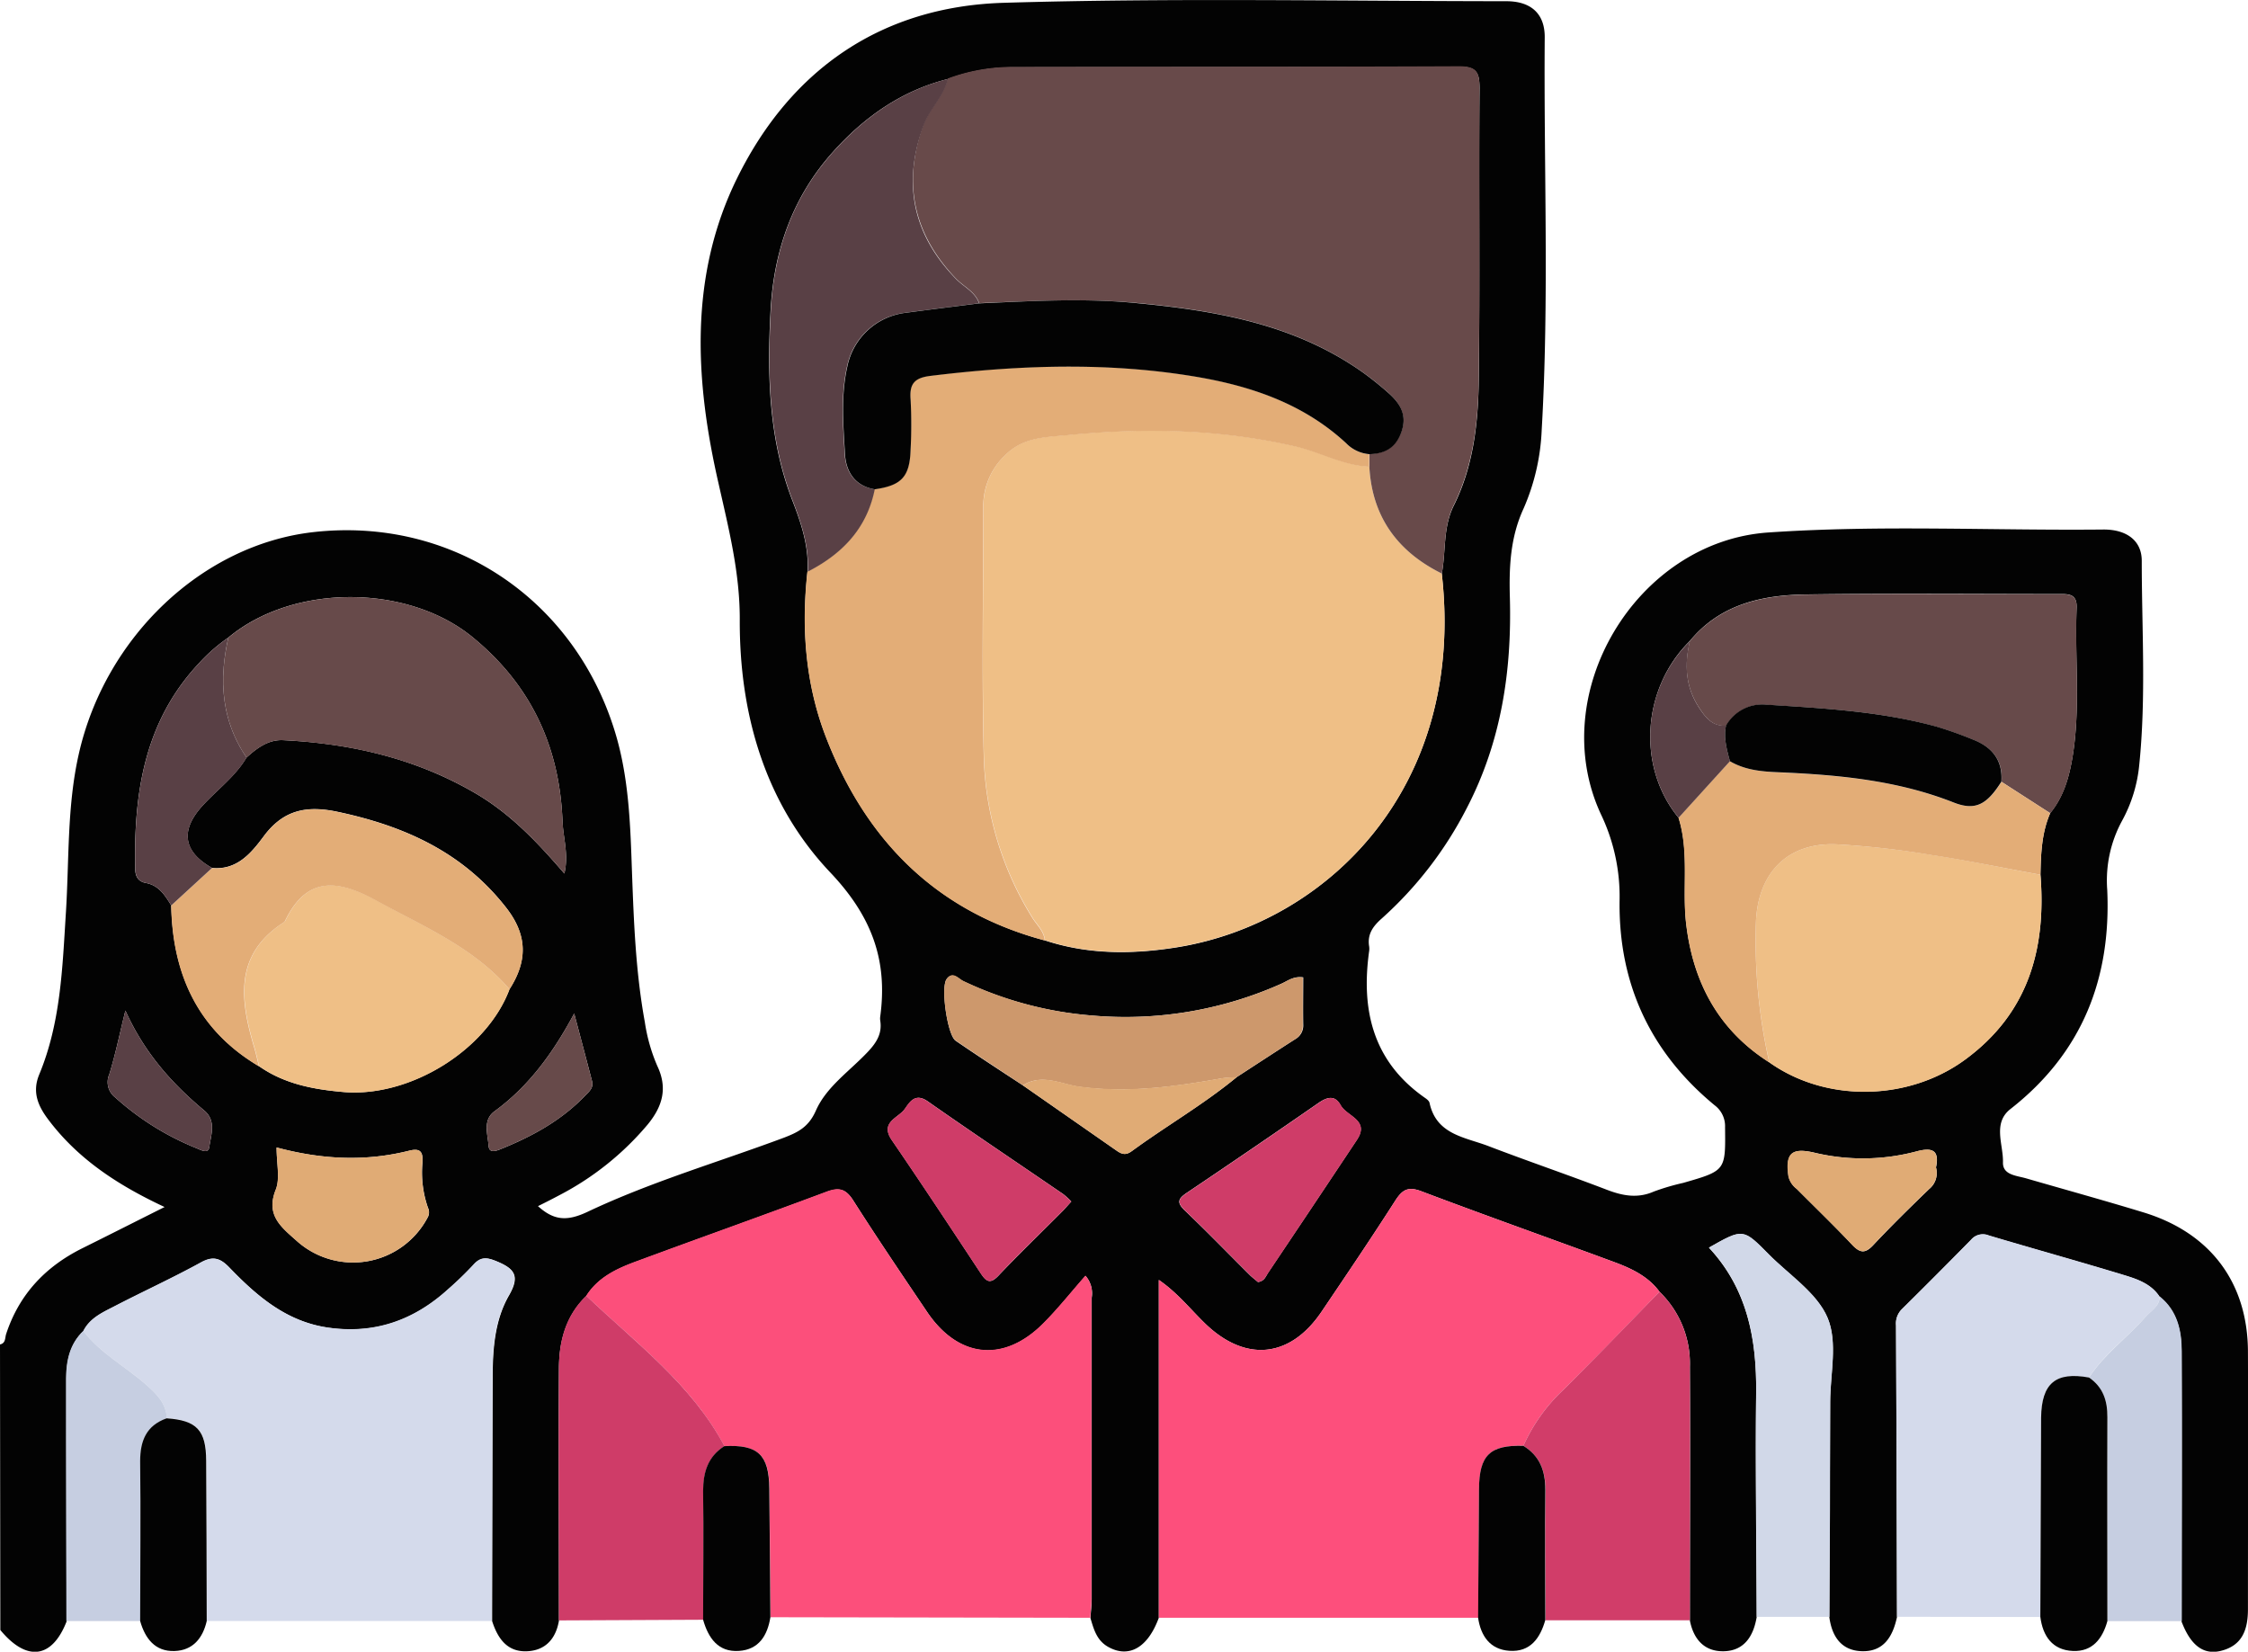 <svg id="Layer_1" data-name="Layer 1" xmlns="http://www.w3.org/2000/svg" viewBox="0 0 409.63 300.94"><defs><style>.cls-1{fill:#030303;}.cls-2{fill:#fc4f7b;}.cls-3{fill:#fd4f7c;}.cls-4{fill:#d4daeb;}.cls-5{fill:#d13d69;}.cls-6{fill:#cf3c68;}.cls-7{fill:#d1d8e8;}.cls-8{fill:#c6cee1;}.cls-9{fill:#efbf86;}.cls-10{fill:#684a4a;}.cls-11{fill:#e3ad77;}.cls-12{fill:#674a4a;}.cls-13{fill:#594045;}.cls-14{fill:#cd986c;}.cls-15{fill:#e0ab75;}</style></defs><title>employment</title><path class="cls-1" d="M101.6,491.2c1.07-.22.89-1.22,1.12-1.9,2.38-7.24,7.17-12.3,13.93-15.65,4.85-2.41,9.69-4.86,14.94-7.49-8.55-4-15.82-8.76-21.24-16-1.87-2.49-2.9-5-1.61-8.13,3.92-9.41,4.23-19.43,4.86-29.38.62-9.7.19-19.46,2.35-29,4.81-21.37,22.55-38.19,42.77-40.46,25-2.81,47.32,11.93,54.86,36.13,2.66,8.53,2.88,17.3,3.19,26.08.33,9.06.69,18.1,2.33,27.05a31.67,31.67,0,0,0,2.27,8c1.9,4,1,7.31-1.72,10.64A52.75,52.75,0,0,1,203.54,464c-1.25.67-2.51,1.31-3.91,2,2.92,2.64,5.31,2.78,9,1.05,11.52-5.46,23.82-9.05,35.76-13.5,2.6-1,4.55-1.92,5.9-5,1.92-4.33,6.2-7.2,9.47-10.69,1.57-1.67,2.6-3.31,2.24-5.64a2.68,2.68,0,0,1,0-.8c1.38-10.26-1.56-18.24-9.07-26.18C241,392.67,236.3,376.3,236.4,359c0-8.5-2-16.37-3.84-24.55-4.32-18.78-5.48-37.9,3.41-55.86,9.84-19.89,26.45-31.18,48.54-31.84,30.5-.91,61-.31,91.57-.29,4.45,0,7,2.23,7,6.52-.19,23.85.83,47.72-.55,71.56a39.66,39.66,0,0,1-3.29,14.32c-2.46,5.32-2.67,10.75-2.51,16.35.36,13.37-1.6,26.25-7.86,38.28a69.43,69.43,0,0,1-15.51,20.12c-1.64,1.45-2.63,2.9-2.27,5.09a3.06,3.06,0,0,1,0,.8c-1.52,10.81.7,20.19,10.21,26.8.32.22.72.54.79.88,1.24,5.81,6.47,6.25,10.71,7.87,7.2,2.76,14.5,5.24,21.69,8,2.85,1.08,5.53,1.57,8.45.3a41.72,41.72,0,0,1,5.35-1.58c7.8-2.24,7.74-2.24,7.65-10.14a4.74,4.74,0,0,0-1.89-4c-11.73-9.67-17.55-22.2-17.33-37.36a34.66,34.66,0,0,0-3.39-15.65c-10.2-21.91,6.36-49.69,30.47-51.36,20.36-1.4,40.76-.33,61.15-.54,4.2,0,6.91,2.05,6.92,5.67,0,12.38.81,24.78-.45,37.14a26.33,26.33,0,0,1-3.13,10.24,22.73,22.73,0,0,0-2.71,12.6c.73,16.19-4.59,29.73-17.63,39.93-3.3,2.58-1.28,6.47-1.37,9.73-.06,2.3,2.45,2.4,4.2,2.9,7.15,2.07,14.33,4.05,21.44,6.22,12.17,3.72,19,12.82,19,25.48.06,15.6,0,31.19,0,46.79,0,3.71-1,6.64-4.94,7.61-3.17.78-5.51-1-7.16-5.35,0-16.38.09-32.77,0-49.15,0-3.76-.79-7.39-4-10-1.57-2.41-4.17-3.25-6.67-4-8.14-2.47-16.33-4.74-24.47-7.17a2.8,2.8,0,0,0-3.2.77q-6.29,6.42-12.69,12.73a3.67,3.67,0,0,0-1,2.87q.12,26.57.18,53.13c-.75,3.5-2.38,6.35-6.4,6.23-3.75-.11-5.46-2.69-5.93-6.21q.07-19.56.15-39.12c0-5.19,1.38-11-.48-15.4s-7-7.8-10.72-11.57c-4.68-4.74-4.7-4.72-10.89-1.21,7,7.51,8.72,16.68,8.6,26.57-.16,13.57.05,27.14.1,40.72-.58,3.47-2.26,6.15-6,6.23-3.54.07-5.51-2.2-6.17-5.6,0-15.41.09-30.83,0-46.24A18.18,18.18,0,0,0,404,481.6c-2.07-2.81-5.09-4.23-8.21-5.39-11.72-4.33-23.5-8.5-35.19-12.92-2.4-.91-3.45-.31-4.74,1.69-4.38,6.84-8.93,13.57-13.48,20.3-5.73,8.44-13.88,9.19-21.2,2.09-2.7-2.62-5.06-5.63-8.42-7.92V541c-2,5.47-5.48,7.44-9.27,5.28-2.06-1.18-2.59-3.21-3.19-5.23.08-1.19.23-2.38.23-3.57q0-27.39,0-54.77a4.84,4.84,0,0,0-1.12-4c-2.65,3-5,6-7.7,8.69-7.19,7.2-15.45,6.34-21.16-2.1-4.54-6.73-9.1-13.46-13.46-20.31-1.33-2.09-2.54-2.45-4.82-1.6-11.58,4.33-23.23,8.46-34.82,12.75-3.51,1.29-6.89,2.88-9,6.23-3.81,3.65-5,8.38-5,13.38-.09,15.26,0,30.52,0,45.78-.56,3.29-2.45,5.42-5.8,5.57-3.64.17-5.36-2.35-6.37-5.48q0-22.14.1-44.3c0-5.23.36-10.53,3-15.09,2.06-3.59.91-4.87-2.35-6.2-1.76-.72-2.84-.78-4.13.67a62.1,62.1,0,0,1-4.59,4.44c-6.24,5.69-13.46,8.25-21.95,7-7.59-1.1-13-5.8-18-11-1.61-1.65-2.9-2.08-5.09-.88-5.11,2.81-10.43,5.24-15.61,7.92-2.21,1.15-4.6,2.15-5.83,4.58-2.49,2.37-3.13,5.46-3.14,8.68,0,14.73,0,29.46.06,44.19-2.64,6.81-7.27,7.43-12.09,1.6ZM288,444l16.65,11.6c1,.69,1.81,1.38,3.15.4,6.31-4.62,13.12-8.53,19.17-13.52,3.54-2.3,7.08-4.62,10.64-6.9a2.85,2.85,0,0,0,1.47-2.63c-.05-2.88,0-5.76,0-8.64-1.76-.25-2.83.65-4,1.17a69.61,69.61,0,0,1-34.58,5.78A66.91,66.91,0,0,1,277.12,425c-.88-.42-2-1.85-3.05-.33s.16,10.17,1.67,11.2C279.79,438.64,283.9,441.32,288,444ZM132.81,411.21c.25,12.55,4.87,22.71,16,29.3,4.63,3.24,9.93,4.23,15.41,4.7,12,1,26.06-7.62,30.21-18.72,3.27-5.09,3.35-9.81-.59-14.87-7.91-10.13-18.56-14.9-30.75-17.48-5.68-1.2-9.89-.33-13.46,4.5-2.24,3-4.84,6.18-9.4,5.74-5.32-3-5.83-6.9-1.65-11.43,2.65-2.88,5.89-5.24,7.93-8.68,1.91-1.74,4-3.3,6.68-3.17,12.36.61,24.12,3.31,35,9.65,6.4,3.73,11.33,8.93,16.25,14.65.81-3.51-.22-6.49-.34-9.5-.52-13.6-5.72-24.84-16.42-33.59-11.82-9.66-32.64-9.78-44.48.1a31.16,31.16,0,0,0-5.37,4.7c-9.93,10.6-11.88,23.66-11.59,37.42,0,1.39.54,2.34,1.95,2.59C130.58,407.56,131.67,409.4,132.81,411.21Zm274.66-16c2,6.33.64,12.91,1.39,19.32,1.25,10.68,5.89,19.38,15.16,25.27,10.39,7.37,25.41,7.05,35.73-.56,11.48-8.45,14.73-20.15,13.66-33.65.08-3.82.22-7.63,1.78-11.21,2.45-3,3.45-6.55,4.06-10.21,1.49-9,.38-18.09.75-27.13.12-2.7-1.54-2.57-3.36-2.56-15.33,0-30.66-.15-46,.07-8,.11-15.63,1.8-21.12,8.48C400.77,371.67,399.85,386,407.47,395.24ZM248.75,350.35c-1.14,10.34-.37,20.53,3.39,30.24,7.26,18.72,20.05,31.69,39.87,37,7.9,2.61,16,2.55,24.05,1.26,27.22-4.38,52.69-29,48.26-68.07.78-4.13.19-8.42,2.2-12.44,3.58-7.17,4.44-15.05,4.54-22.9.23-17.71,0-35.44.14-53.15,0-2.87-.6-3.91-3.72-3.9-27,.13-54.08.06-81.13.12a33.65,33.65,0,0,0-12.05,2.13c-8.39,2.12-15.15,6.87-20.85,13.2-7.41,8.23-10.84,18-11.44,29-.64,11.76-.34,23.36,3.93,34.48C247.58,341.54,249,345.73,248.75,350.35Zm82.08,129.48c1.16-.16,1.4-1,1.82-1.66q8.13-12.1,16.19-24.24c2.41-3.63-1.86-4.27-2.95-6.31-1-1.82-2.34-1.58-4-.45q-12,8.31-24.08,16.43c-1.65,1.11-1.76,1.81-.29,3.22,4.05,3.86,7.94,7.88,11.91,11.83C329.92,479.1,330.44,479.5,330.83,479.83Zm-34-14.66a13.69,13.69,0,0,0-1.47-1.35c-8.24-5.64-16.52-11.19-24.7-16.91-2.27-1.59-3.27.09-4.16,1.36-1.17,1.68-4.63,2.41-2.38,5.71,5.48,8,10.83,16.12,16.18,24.23,1,1.52,1.71,2.07,3.25.45,3.85-4.06,7.88-7.94,11.82-11.9C295.81,466.29,296.24,465.79,296.8,465.17ZM152,455.31c0,3,.68,5.63-.14,7.68-1.83,4.58.85,6.72,3.69,9.23a15.36,15.36,0,0,0,23.94-4.08,1.92,1.92,0,0,0,.1-1.84,19.45,19.45,0,0,1-1-8.25c.1-1.86-.3-2.69-2.43-2.15C168.21,457.89,160.32,457.54,152,455.31Zm302.4,3.58c.62-3.13-.71-3.64-3.65-2.84a38,38,0,0,1-18.56.2c-4.12-.95-5.29.12-4.68,4.34a4,4,0,0,0,1.51,2.27c3.38,3.4,6.84,6.73,10.13,10.22,1.43,1.5,2.35,1.58,3.82,0,3.28-3.5,6.71-6.86,10.16-10.19A3.76,3.76,0,0,0,454.36,458.89ZM124.45,430.37c-1.1,4.44-1.84,8.09-2.94,11.63a3.51,3.51,0,0,0,1.08,4.19,49.93,49.93,0,0,0,14.81,9.25c.81.34,2.15,1.08,2.33-.17.31-2.23,1.33-4.82-.91-6.69C132.94,443.67,127.93,438.09,124.45,430.37Zm81.78.53c-3.88,7.24-8.29,13.27-14.52,17.82-2.19,1.6-1.23,4.18-1.07,6.33.1,1.35,1.33.91,2.19.56,5.7-2.3,11-5.18,15.34-9.68.73-.76,1.64-1.46,1.31-2.7C208.47,439.31,207.42,435.41,206.23,430.9Z" transform="translate(-101.6 -246.24)"/><path class="cls-2" d="M208.42,482.32c2.13-3.35,5.51-4.94,9-6.23,11.59-4.29,23.24-8.42,34.82-12.75,2.28-.85,3.49-.49,4.82,1.6,4.36,6.85,8.92,13.58,13.46,20.31,5.71,8.44,14,9.3,21.16,2.1,2.68-2.68,5.05-5.68,7.7-8.69a4.84,4.84,0,0,1,1.12,4q0,27.39,0,54.77c0,1.19-.15,2.38-.23,3.57L242,540.9c-.07-7.82-.11-15.64-.2-23.46-.06-6.16-2.08-8-8.2-7.71C227.59,498.41,217.41,490.91,208.42,482.32Z" transform="translate(-101.6 -246.24)"/><path class="cls-3" d="M312.76,541V479.45c3.36,2.29,5.72,5.3,8.42,7.92,7.32,7.1,15.47,6.35,21.2-2.09,4.55-6.73,9.1-13.46,13.48-20.3,1.29-2,2.34-2.6,4.74-1.69,11.69,4.42,23.47,8.59,35.19,12.92,3.12,1.16,6.14,2.58,8.21,5.39-5.82,6-11.58,12-17.49,17.83a31.84,31.84,0,0,0-7.32,10.24c-6.12-.17-8,1.7-8.08,7.89Q371,529.29,371,541Z" transform="translate(-101.6 -246.24)"/><path class="cls-4" d="M116.77,488.73c1.23-2.43,3.62-3.43,5.83-4.58,5.18-2.68,10.5-5.11,15.61-7.92,2.19-1.2,3.48-.77,5.09.88,5,5.19,10.41,9.89,18,11,8.49,1.24,15.71-1.32,21.95-7a62.1,62.1,0,0,0,4.59-4.44c1.29-1.45,2.37-1.39,4.13-.67,3.26,1.33,4.41,2.61,2.35,6.2-2.62,4.56-3,9.86-3,15.09q0,22.15-.1,44.3l-51.92,0q0-14.6-.1-29.18c0-5.61-1.71-7.39-7.21-7.76-.14-2.78-1.92-4.5-3.84-6.18C124.41,495.18,119.87,492.79,116.77,488.73Z" transform="translate(-101.6 -246.24)"/><path class="cls-4" d="M447.28,540.82q-.07-26.57-.18-53.13a3.67,3.67,0,0,1,1-2.87q6.39-6.33,12.69-12.73a2.8,2.8,0,0,1,3.2-.77c8.14,2.43,16.33,4.7,24.47,7.17,2.5.76,5.1,1.6,6.67,4-.05,1.84-1.63,2.62-2.65,3.77-3.32,3.75-7.49,6.69-10.24,11-6.09-1.11-8.66,1-8.7,7.31q-.09,18.13-.14,36.29Z" transform="translate(-101.6 -246.24)"/><path class="cls-5" d="M379.19,509.67a31.84,31.84,0,0,1,7.32-10.24c5.91-5.86,11.67-11.87,17.49-17.83a18.18,18.18,0,0,1,5.52,13.62c.06,15.41,0,30.83,0,46.24l-26.29,0c0-7.91-.14-15.82,0-23.73C383.21,514.22,382.18,511.52,379.19,509.67Z" transform="translate(-101.6 -246.24)"/><path class="cls-6" d="M208.42,482.32c9,8.59,19.17,16.09,25.2,27.41-3,1.91-3.89,4.75-3.86,8.17.07,7.82,0,15.64,0,23.46l-26.31.12c0-15.26-.11-30.52,0-45.78C203.42,490.7,204.61,486,208.42,482.32Z" transform="translate(-101.6 -246.24)"/><path class="cls-7" d="M421.71,540.83c0-13.58-.26-27.15-.1-40.72.12-9.89-1.57-19.06-8.6-26.57,6.19-3.51,6.21-3.53,10.89,1.21,3.73,3.77,8.8,7,10.72,11.57s.49,10.21.48,15.4q0,19.56-.15,39.12Z" transform="translate(-101.6 -246.24)"/><path class="cls-8" d="M482.27,497.23c2.75-4.27,6.92-7.21,10.24-11,1-1.15,2.6-1.93,2.65-3.77,3.21,2.57,4,6.2,4,10,.06,16.38,0,32.77,0,49.15H485.65c0-12.38-.09-24.76,0-37.14C485.63,501.43,484.81,499,482.27,497.23Z" transform="translate(-101.6 -246.24)"/><path class="cls-8" d="M116.77,488.73c3.1,4.06,7.64,6.45,11.4,9.75,1.92,1.68,3.7,3.4,3.84,6.18-3.7,1.31-4.85,4.09-4.82,7.81.07,9.71,0,19.42,0,29.13H113.69c0-14.73-.08-29.46-.06-44.19C113.64,494.19,114.28,491.1,116.77,488.73Z" transform="translate(-101.6 -246.24)"/><path class="cls-1" d="M482.27,497.23c2.54,1.75,3.36,4.2,3.34,7.23-.05,12.38,0,24.76,0,37.14-.89,3.22-2.73,5.6-6.28,5.45-3.73-.16-5.49-2.69-5.94-6.22q.06-18.15.14-36.29C473.61,498.26,476.18,496.12,482.27,497.23Z" transform="translate(-101.6 -246.24)"/><path class="cls-1" d="M127.14,541.6c0-9.71.12-19.42,0-29.13,0-3.72,1.12-6.5,4.82-7.81,5.5.37,7.19,2.15,7.21,7.76q.08,14.6.1,29.18c-.73,3.15-2.54,5.35-5.88,5.46C129.87,547.17,128.05,544.8,127.14,541.6Z" transform="translate(-101.6 -246.24)"/><path class="cls-1" d="M379.19,509.67c3,1.85,4,4.55,4,8-.11,7.91,0,15.82,0,23.73-.94,3.32-2.74,5.88-6.54,5.62-3.53-.24-5.21-2.69-5.71-6q.07-11.73.16-23.45C371.15,511.37,373.07,509.5,379.19,509.67Z" transform="translate(-101.6 -246.24)"/><path class="cls-1" d="M229.72,541.36c0-7.82.11-15.64,0-23.46,0-3.42.86-6.26,3.86-8.17,6.12-.33,8.14,1.55,8.2,7.71.09,7.82.13,15.64.2,23.46-.53,3.34-2.11,5.9-5.72,6.14C232.47,547.3,230.67,544.7,229.72,541.36Z" transform="translate(-101.6 -246.24)"/><path class="cls-9" d="M364.32,350.74c4.43,39.09-21,63.69-48.26,68.07-8.06,1.29-16.15,1.35-24.05-1.26-.15-1.7-1.45-2.8-2.27-4.13a58.42,58.42,0,0,1-8.84-28.93c-.4-15.29-.1-30.6-.1-45.9a12.77,12.77,0,0,1,4.1-9.56c3.27-3.22,7.3-3.16,11.43-3.56,13.94-1.35,27.72-1.08,41.45,2.1,4.51,1,8.62,3.48,13.34,3.65C351.59,340.38,356.26,346.71,364.32,350.74Z" transform="translate(-101.6 -246.24)"/><path class="cls-10" d="M364.32,350.74c-8.06-4-12.73-10.36-13.2-19.52l0-2.27c3-.07,5-1.38,5.93-4.35s-.54-5.12-2.63-6.94a59.47,59.47,0,0,0-4.67-3.72c-12.19-8.57-26.21-11.08-40.64-12.47-9.71-.93-19.38-.38-29.07,0-.75-2.12-2.84-3-4.27-4.5-7.7-8.06-9.7-17.24-6-27.76,1.11-3.13,3.75-5.39,4.52-8.66a33.86,33.86,0,0,1,12.05-2.12c27-.06,54.09,0,81.13-.12,3.12,0,3.74,1,3.72,3.9-.12,17.71.09,35.44-.14,53.15-.1,7.85-1,15.73-4.54,22.9C364.51,342.32,365.1,346.61,364.32,350.74Z" transform="translate(-101.6 -246.24)"/><path class="cls-11" d="M351.09,329l0,2.27c-4.72-.17-8.83-2.61-13.34-3.65-13.73-3.18-27.51-3.45-41.45-2.1-4.13.4-8.16.34-11.43,3.56a12.77,12.77,0,0,0-4.1,9.56c0,15.3-.3,30.61.1,45.9a58.42,58.42,0,0,0,8.84,28.93c.82,1.33,2.12,2.43,2.27,4.13-19.82-5.27-32.61-18.24-39.87-37-3.76-9.71-4.53-19.9-3.39-30.24,6.29-3.18,10.77-7.83,12.2-15,4.94-.69,6.43-2.29,6.57-7.23a87.64,87.64,0,0,0,0-9.17c-.23-2.83.7-3.91,3.59-4.27,16-2,32.08-2.55,48.09.1,10.21,1.69,19.85,4.91,27.68,12.16A6.61,6.61,0,0,0,351.09,329Z" transform="translate(-101.6 -246.24)"/><path class="cls-9" d="M473.41,405.62c1.07,13.5-2.18,25.2-13.66,33.65-10.32,7.61-25.34,7.93-35.73.56a100.24,100.24,0,0,1-2.45-25.62c.38-9,5.75-14.49,14.67-14.13A155.64,155.64,0,0,1,453.55,402C460.2,403,466.79,404.41,473.41,405.62Z" transform="translate(-101.6 -246.24)"/><path class="cls-12" d="M409.52,363.06c5.5-6.68,13.12-8.37,21.13-8.48,15.33-.22,30.66-.06,46-.07,1.82,0,3.48-.14,3.36,2.56-.37,9,.74,18.13-.75,27.13-.61,3.66-1.61,7.24-4.06,10.21l-8.88-5.72c.28-3.85-1.64-6.28-5.08-7.63a70.91,70.91,0,0,0-6.73-2.4c-10.14-2.81-20.6-3.37-31-4a7.59,7.59,0,0,0-7.37,3.81c-2.5.17-3.75-1.49-4.94-3.31C408.71,371.36,408.5,367.29,409.52,363.06Z" transform="translate(-101.6 -246.24)"/><path class="cls-12" d="M143.21,362.41c11.84-9.88,32.66-9.76,44.48-.1,10.7,8.75,15.9,20,16.42,33.59.12,3,1.15,6,.34,9.5-4.92-5.72-9.85-10.92-16.25-14.65-10.87-6.34-22.63-9-35-9.65-2.64-.13-4.77,1.43-6.68,3.17C141.93,377.51,141.45,370.13,143.21,362.41Z" transform="translate(-101.6 -246.24)"/><path class="cls-13" d="M261,335.39c-1.43,7.13-5.91,11.78-12.2,15,.24-4.62-1.17-8.81-2.81-13.08-4.27-11.12-4.57-22.72-3.93-34.48.6-11,4-20.76,11.44-29,5.7-6.33,12.46-11.08,20.85-13.21-.77,3.27-3.41,5.53-4.52,8.66C266,279.77,268,289,275.74,297c1.43,1.5,3.52,2.38,4.27,4.5-4.46.57-8.93,1.12-13.39,1.72a12.35,12.35,0,0,0-10.68,9.84c-1.18,5.26-.72,10.59-.42,15.87C255.71,332.18,257.31,334.78,261,335.39Z" transform="translate(-101.6 -246.24)"/><path class="cls-9" d="M194.45,426.49c-4.15,11.1-18.16,19.76-30.21,18.72-5.48-.47-10.78-1.46-15.41-4.7-.29-1.16-.54-2.32-.88-3.46-2.55-8.6-3.72-16.88,5.35-22.75a.78.78,0,0,0,.28-.29c4.1-8.54,10-7.36,16.91-3.55C179,415.13,188,418.93,194.45,426.49Z" transform="translate(-101.6 -246.24)"/><path class="cls-11" d="M466.31,388.69l8.88,5.72c-1.56,3.58-1.7,7.39-1.78,11.21-6.62-1.21-13.21-2.58-19.86-3.59a155.64,155.64,0,0,0-17.31-1.95c-8.92-.36-14.29,5.17-14.67,14.13A100.24,100.24,0,0,0,424,439.83c-9.27-5.89-13.91-14.59-15.16-25.27-.75-6.41.58-13-1.39-19.32l9.36-10.3c2.84,1.66,6,1.9,9.17,2.05,10.74.48,21.39,1.44,31.55,5.47C461.54,394,463.64,392.92,466.31,388.69Z" transform="translate(-101.6 -246.24)"/><path class="cls-11" d="M194.45,426.49c-6.5-7.56-15.5-11.36-24-16-6.87-3.81-12.81-5-16.91,3.55a.78.78,0,0,1-.28.29c-9.07,5.87-7.9,14.15-5.35,22.75.34,1.14.59,2.3.88,3.46-11.15-6.59-15.77-16.75-16-29.3l7.44-6.83c4.56.44,7.16-2.71,9.4-5.74,3.57-4.83,7.78-5.7,13.46-4.5,12.19,2.58,22.84,7.35,30.75,17.48C197.8,416.68,197.72,421.4,194.45,426.49Z" transform="translate(-101.6 -246.24)"/><path class="cls-14" d="M288,444c-4.08-2.72-8.19-5.4-12.24-8.16-1.51-1-2.8-9.61-1.67-11.2s2.17-.09,3.05.33a66.91,66.91,0,0,0,23.33,6.29A69.61,69.61,0,0,0,335,425.52c1.18-.52,2.25-1.42,4-1.17,0,2.88,0,5.76,0,8.64a2.85,2.85,0,0,1-1.47,2.63c-3.56,2.28-7.1,4.6-10.64,6.9-.92.07-1.85.06-2.75.22-8.57,1.51-17.08,2.71-25.91,1.51C295,443.8,291.43,441.8,288,444Z" transform="translate(-101.6 -246.24)"/><path class="cls-6" d="M330.83,479.83c-.39-.33-.91-.73-1.36-1.18-4-3.95-7.86-8-11.91-11.83-1.47-1.41-1.36-2.11.29-3.22q12.11-8.12,24.08-16.43c1.62-1.13,3-1.37,4,.45,1.09,2,5.36,2.68,2.95,6.31q-8.07,12.13-16.19,24.24C332.23,478.79,332,479.67,330.83,479.83Z" transform="translate(-101.6 -246.24)"/><path class="cls-13" d="M140.25,404.38l-7.44,6.83c-1.14-1.81-2.23-3.65-4.61-4.09-1.41-.25-1.92-1.2-1.95-2.59-.29-13.76,1.66-26.82,11.59-37.42a31.16,31.16,0,0,1,5.37-4.7c-1.76,7.72-1.28,15.1,3.32,21.86-2,3.44-5.28,5.8-7.93,8.68C134.42,397.48,134.93,401.34,140.25,404.38Z" transform="translate(-101.6 -246.24)"/><path class="cls-6" d="M296.8,465.17c-.56.62-1,1.12-1.46,1.59-3.94,4-8,7.84-11.82,11.9-1.54,1.62-2.25,1.07-3.25-.45-5.35-8.11-10.7-16.21-16.18-24.23-2.25-3.3,1.21-4,2.38-5.71.89-1.27,1.89-2.95,4.16-1.36,8.18,5.72,16.46,11.27,24.7,16.91A13.69,13.69,0,0,1,296.8,465.17Z" transform="translate(-101.6 -246.24)"/><path class="cls-15" d="M152,455.31c8.36,2.23,16.25,2.58,24.14.59,2.13-.54,2.53.29,2.43,2.15a19.45,19.45,0,0,0,1,8.25,1.92,1.92,0,0,1-.1,1.84,15.36,15.36,0,0,1-23.94,4.08c-2.84-2.51-5.52-4.65-3.69-9.23C152.64,460.94,152,458.28,152,455.31Z" transform="translate(-101.6 -246.24)"/><path class="cls-15" d="M454.36,458.89a3.76,3.76,0,0,1-1.27,4c-3.45,3.33-6.88,6.69-10.16,10.19-1.47,1.56-2.39,1.48-3.82,0-3.29-3.49-6.75-6.82-10.13-10.22a4,4,0,0,1-1.51-2.27c-.61-4.22.56-5.29,4.68-4.34a38,38,0,0,0,18.56-.2C453.65,455.25,455,455.76,454.36,458.89Z" transform="translate(-101.6 -246.24)"/><path class="cls-13" d="M416.83,384.94l-9.36,10.3c-7.62-9.26-6.7-23.57,2.06-32.18-1,4.23-.82,8.3,1.64,12.07,1.19,1.82,2.44,3.48,4.94,3.31C415.65,380.69,416.25,382.81,416.83,384.94Z" transform="translate(-101.6 -246.24)"/><path class="cls-15" d="M288,444c3.45-2.24,7-.24,10.31.21,8.83,1.2,17.34,0,25.91-1.51.9-.16,1.83-.15,2.75-.22-6.05,5-12.86,8.9-19.17,13.52-1.34,1-2.16.29-3.15-.4Z" transform="translate(-101.6 -246.24)"/><path class="cls-13" d="M124.45,430.37c3.48,7.72,8.49,13.3,14.37,18.21,2.24,1.87,1.22,4.46.91,6.69-.18,1.25-1.52.51-2.33.17a49.93,49.93,0,0,1-14.81-9.25,3.51,3.51,0,0,1-1.08-4.19C122.61,438.46,123.35,434.81,124.45,430.37Z" transform="translate(-101.6 -246.24)"/><path class="cls-12" d="M206.23,430.9c1.19,4.51,2.24,8.41,3.25,12.33.33,1.24-.58,1.94-1.31,2.7-4.31,4.5-9.64,7.38-15.34,9.68-.86.35-2.09.79-2.19-.56-.16-2.15-1.12-4.73,1.07-6.33C197.94,444.17,202.35,438.14,206.23,430.9Z" transform="translate(-101.6 -246.24)"/><path class="cls-1" d="M261,335.39c-3.64-.61-5.24-3.21-5.43-6.45-.3-5.28-.76-10.61.42-15.87a12.35,12.35,0,0,1,10.68-9.84c4.46-.6,8.93-1.15,13.39-1.72,9.69-.42,19.36-1,29.07,0,14.43,1.39,28.45,3.9,40.64,12.47a59.47,59.47,0,0,1,4.67,3.72c2.09,1.82,3.58,3.88,2.63,6.94s-2.94,4.28-5.93,4.35a6.61,6.61,0,0,1-4.25-2c-7.83-7.25-17.47-10.47-27.68-12.16-16-2.65-32.05-2.07-48.09-.1-2.89.36-3.82,1.44-3.59,4.27a87.64,87.64,0,0,1,0,9.17C267.38,333.1,265.89,334.7,261,335.39Z" transform="translate(-101.6 -246.24)"/><path class="cls-1" d="M416.83,384.94c-.58-2.13-1.18-4.25-.72-6.5a7.59,7.59,0,0,1,7.37-3.81c10.42.66,20.88,1.22,31,4a70.91,70.91,0,0,1,6.73,2.4c3.44,1.35,5.36,3.78,5.08,7.63-2.67,4.23-4.77,5.35-8.76,3.77-10.16-4-20.81-5-31.55-5.47C422.8,386.84,419.67,386.6,416.83,384.94Z" transform="translate(-101.6 -246.24)"/></svg>